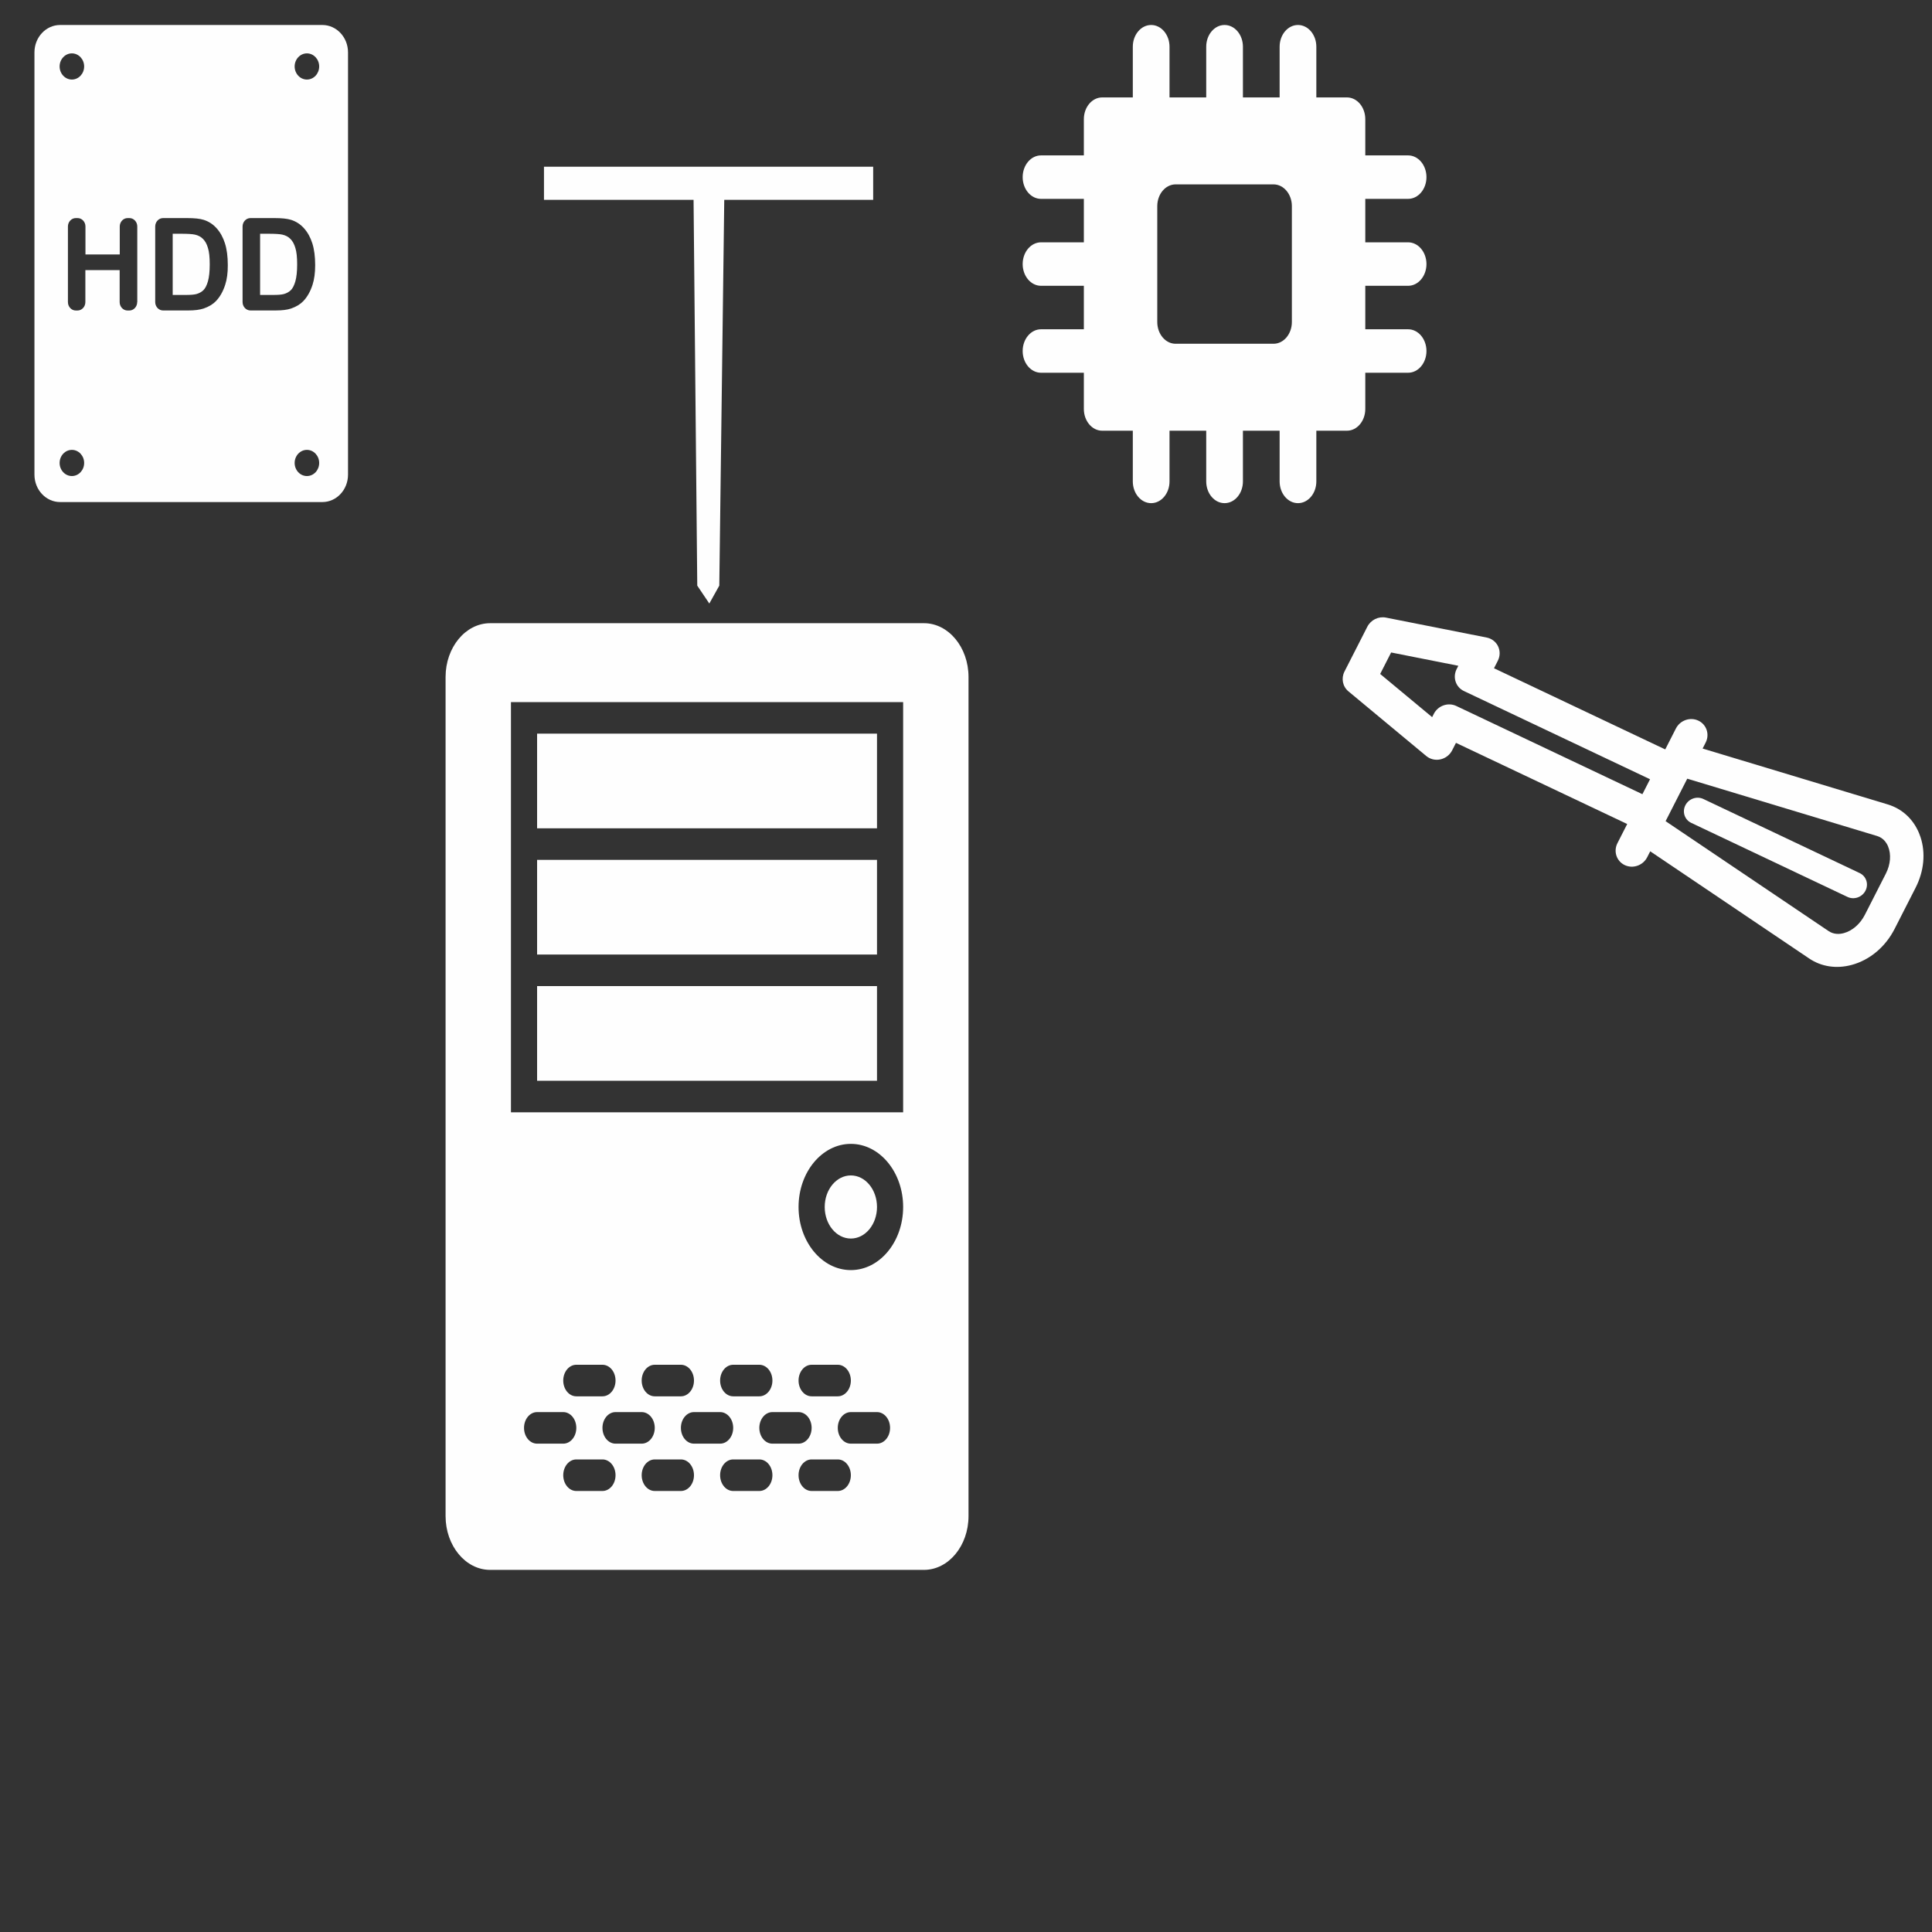 <?xml version="1.0" encoding="UTF-8" standalone="no"?>
<svg
   xmlns:dc="http://purl.org/dc/elements/1.1/"
   xmlns:cc="http://creativecommons.org/ns#"
   xmlns:rdf="http://www.w3.org/1999/02/22-rdf-syntax-ns#"
   xmlns:svg="http://www.w3.org/2000/svg"
   xmlns="http://www.w3.org/2000/svg"
   xmlns:sodipodi="http://sodipodi.sourceforge.net/DTD/sodipodi-0.dtd"
   xmlns:inkscape="http://www.inkscape.org/namespaces/inkscape"
   inkscape:version="1.0 (4035a4fb49, 2020-05-01)"
   sodipodi:docname="cpu.svg"
   xml:space="preserve"
   style="enable-background:new 0 0 60 60;"
   viewBox="0 0 60 60"
   y="0px"
   x="0px"
   id="Capa_1"
   version="1.1"><rect x="0" y="0" width="60" height="60" fill="#333333" stroke="none"/><defs
   id="defs931" /><sodipodi:namedview
   inkscape:current-layer="Capa_1"
   inkscape:window-maximized="1"
   inkscape:window-y="-9"
   inkscape:window-x="-9"
   inkscape:cy="28.597541"
   inkscape:cx="34.593804"
   inkscape:zoom="4.3428142"
   showgrid="false"
   id="namedview929"
   inkscape:window-height="1001"
   inkscape:window-width="1920"
   inkscape:pageshadow="2"
   inkscape:pageopacity="0"
   guidetolerance="10"
   gridtolerance="10"
   objecttolerance="10"
   borderopacity="1"
   bordercolor="#666666"
   pagecolor="#ffffff"
   inkscape:document-rotation="0" />
<g
   transform="matrix(0.406,0,0,0.49,9.778,19.354)"
   id="g896"
   style="fill:#fefefe;fill-opacity:1">
	<circle
   id="circle884"
   r="2"
   cy="37"
   cx="41"
   style="fill:#fefefe;fill-opacity:1" />
	<g
   id="g894"
   style="fill:#fefefe;fill-opacity:1">
		<path
   id="path886"
   d="M 46.592,0 H 13.408 C 11.529,0 10,1.529 10,3.408 V 56.592 C 10,58.471 11.529,60 13.408,60 H 46.592 C 48.471,60 50,58.471 50,56.592 V 3.408 C 50,1.529 48.471,0 46.592,0 Z M 16,51 c 0,-0.553 0.447,-1 1,-1 h 2 c 0.553,0 1,0.447 1,1 0,0.553 -0.447,1 -1,1 h -2 c -0.553,0 -1,-0.447 -1,-1 z m 3,-3 c 0,-0.553 0.447,-1 1,-1 h 2 c 0.553,0 1,0.447 1,1 0,0.553 -0.447,1 -1,1 h -2 c -0.553,0 -1,-0.447 -1,-1 z m 3,7 h -2 c -0.553,0 -1,-0.447 -1,-1 0,-0.553 0.447,-1 1,-1 h 2 c 0.553,0 1,0.447 1,1 0,0.553 -0.447,1 -1,1 z m 0,-4 c 0,-0.553 0.447,-1 1,-1 h 2 c 0.553,0 1,0.447 1,1 0,0.553 -0.447,1 -1,1 h -2 c -0.553,0 -1,-0.447 -1,-1 z m 3,-3 c 0,-0.553 0.447,-1 1,-1 h 2 c 0.553,0 1,0.447 1,1 0,0.553 -0.447,1 -1,1 h -2 c -0.553,0 -1,-0.447 -1,-1 z m 3,7 h -2 c -0.553,0 -1,-0.447 -1,-1 0,-0.553 0.447,-1 1,-1 h 2 c 0.553,0 1,0.447 1,1 0,0.553 -0.447,1 -1,1 z m 0,-4 c 0,-0.553 0.447,-1 1,-1 h 2 c 0.553,0 1,0.447 1,1 0,0.553 -0.447,1 -1,1 h -2 c -0.553,0 -1,-0.447 -1,-1 z m 3,-3 c 0,-0.553 0.447,-1 1,-1 h 2 c 0.553,0 1,0.447 1,1 0,0.553 -0.447,1 -1,1 h -2 c -0.553,0 -1,-0.447 -1,-1 z m 3,7 h -2 c -0.553,0 -1,-0.447 -1,-1 0,-0.553 0.447,-1 1,-1 h 2 c 0.553,0 1,0.447 1,1 0,0.553 -0.447,1 -1,1 z m 0,-4 c 0,-0.553 0.447,-1 1,-1 h 2 c 0.553,0 1,0.447 1,1 0,0.553 -0.447,1 -1,1 h -2 c -0.553,0 -1,-0.447 -1,-1 z m 3,-3 c 0,-0.553 0.447,-1 1,-1 h 2 c 0.553,0 1,0.447 1,1 0,0.553 -0.447,1 -1,1 h -2 c -0.553,0 -1,-0.447 -1,-1 z m 3,7 h -2 c -0.553,0 -1,-0.447 -1,-1 0,-0.553 0.447,-1 1,-1 h 2 c 0.553,0 1,0.447 1,1 0,0.553 -0.447,1 -1,1 z m 3,-3 h -2 c -0.553,0 -1,-0.447 -1,-1 0,-0.553 0.447,-1 1,-1 h 2 c 0.553,0 1,0.447 1,1 0,0.553 -0.447,1 -1,1 z M 41,41 c -2.206,0 -4,-1.794 -4,-4 0,-2.206 1.794,-4 4,-4 2.206,0 4,1.794 4,4 0,2.206 -1.794,4 -4,4 z m 4,-28 v 2 6 2 8 H 15 V 23 21 15 13 5 h 30 z"
   style="fill:#fefefe;fill-opacity:1" />
		<rect
   id="rect888"
   height="6"
   width="26"
   y="23"
   x="17"
   style="fill:#fefefe;fill-opacity:1" />
		<rect
   id="rect890"
   height="6"
   width="26"
   y="15"
   x="17"
   style="fill:#fefefe;fill-opacity:1" />
		<rect
   id="rect892"
   height="6"
   width="26"
   y="7"
   x="17"
   style="fill:#fefefe;fill-opacity:1" />
	</g>
</g>
<g
   id="g898">
</g>
<g
   id="g900">
</g>
<g
   id="g902">
</g>
<g
   id="g904">
</g>
<g
   id="g906">
</g>
<g
   id="g908">
</g>
<g
   id="g910">
</g>
<g
   id="g912">
</g>
<g
   id="g914">
</g>
<g
   id="g916">
</g>
<g
   id="g918">
</g>
<g
   id="g920">
</g>
<g
   id="g922">
</g>
<g
   id="g924">
</g>
<g
   id="g926">
</g>
<g
   transform="matrix(0.015,0,0,0.016,-1.006,0.776)"
   id="g1452"
   style="fill:#fefefe;fill-opacity:1"><g
     id="g1393"
     style="fill:#fefefe;fill-opacity:1">
	<g
   id="g1391"
   style="fill:#fefefe;fill-opacity:1">
		<path
   d="M 734.4,0 H 191.6 c -29.4,0 -53.2,23.8 -53.2,53.2 v 819.6 c 0,29.4 23.8,53.2 53.2,53.2 h 542.8 c 29.4,0 53.199,-23.8 53.199,-53.2 V 53.2 C 787.6,23.8 763.801,0 734.4,0 Z M 215.9,55.1 c 14,0 25.4,11.4 25.4,25.4 0,14 -11.4,25.4 -25.4,25.4 -14,0 -25.4,-11.4 -25.4,-25.4 0,-14 11.4,-25.4 25.4,-25.4 z m 0,820.4 c -14,0 -25.4,-11.4 -25.4,-25.4 0,-14 11.4,-25.399 25.4,-25.399 14,0 25.4,11.399 25.4,25.399 0,14 -11.4,25.4 -25.4,25.4 z M 351.1,537.9 c 0,9 -7.3,16.3 -16.3,16.3 h -3.7 c -9,0 -16.3,-7.3 -16.3,-16.3 v -62.1 h -71 v 62.1 c 0,9 -7.3,16.3 -16.3,16.3 H 224 c -9,0 -16.3,-7.3 -16.3,-16.3 V 391.1 c 0,-9 7.3,-16.3 16.3,-16.3 h 3.7 c 9,0 16.3,7.3 16.3,16.3 v 54.3 h 71 v -54.3 c 0,-9 7.3,-16.3 16.3,-16.3 h 3.7 c 9,0 16.3,7.3 16.3,16.3 v 146.8 z m 182.201,-33.6 c -4.5,13 -10.9,23.601 -19.201,31.7 -6.299,6.1 -14.799,10.9 -25.398,14.3 -8,2.5 -18.701,3.8 -32.101,3.8 h -51.899 c -9,0 -16.3,-7.3 -16.3,-16.3 V 391.1 c 0,-9 7.3,-16.3 16.3,-16.3 H 454.6 c 14.9,0 26.3,1.101 34.101,3.4 10.5,3.1 19.5,8.6 27,16.5 7.5,7.899 13.199,17.6 17.1,29.1 3.901,11.5 5.9,25.601 5.9,42.4 0.1,14.7 -1.701,27.5 -5.4,38.1 z M 637.5,554.1 h -51.9 c -9,0 -16.299,-7.3 -16.299,-16.3 V 391.1 c 0,-9 7.299,-16.3 16.299,-16.3 h 49.9 c 14.9,0 26.301,1.101 34.1,3.4 10.5,3.1 19.5,8.6 27,16.5 7.5,7.899 13.201,17.6 17.102,29.1 3.898,11.5 5.898,25.601 5.898,42.4 0,14.8 -1.799,27.5 -5.5,38.2 -4.5,13 -10.898,23.6 -19.199,31.699 C 688.6,542.2 680.1,547 669.5,550.4 c -7.9,2.5 -18.6,3.7 -32,3.7 z m 65,321.4 c -14,0 -25.4,-11.4 -25.4,-25.4 0,-14 11.4,-25.399 25.4,-25.399 14,0 25.4,11.399 25.4,25.399 0,14 -11.3,25.4 -25.4,25.4 z m 0,-769.6 c -14,0 -25.4,-11.4 -25.4,-25.4 0,-14 11.4,-25.4 25.4,-25.4 14,0 25.4,11.4 25.4,25.4 0,14 -11.3,25.4 -25.4,25.4 z"
   id="path1385"
   style="fill:#fefefe;fill-opacity:1" />
		<path
   d="m 668.4,415.3 c -4.4,-4.2 -10,-7 -16.801,-8.399 -5.1,-1.101 -15,-1.7 -29.699,-1.7 H 605.6 V 524 h 27 c 10.102,0 17.4,-0.6 21.9,-1.7 5.9,-1.5 10.701,-4 14.6,-7.5 3.9,-3.5 7,-9.3 9.5,-17.3 2.4,-8 3.701,-19 3.701,-32.8 0,-13.9 -1.201,-24.5 -3.701,-31.9 -2.399,-7.6 -5.799,-13.4 -10.2,-17.5 z"
   id="path1387"
   style="fill:#fefefe;fill-opacity:1" />
		<path
   d="m 487.4,415.3 c -4.4,-4.2 -10,-7 -16.801,-8.399 -5.1,-1.101 -15,-1.7 -29.699,-1.7 H 424.6 V 524 h 27 c 10.101,0 17.4,-0.6 21.9,-1.7 5.9,-1.5 10.701,-4 14.6,-7.5 3.9,-3.5 7,-9.3 9.5,-17.3 2.4,-8 3.701,-19 3.701,-32.8 0,-13.9 -1.201,-24.5 -3.701,-31.9 -2.299,-7.6 -5.799,-13.4 -10.2,-17.5 z"
   id="path1389"
   style="fill:#fefefe;fill-opacity:1" />
	</g>
</g><g
     id="g1395"
     style="fill:#fefefe;fill-opacity:1">
</g><g
     id="g1397"
     style="fill:#fefefe;fill-opacity:1">
</g><g
     id="g1399"
     style="fill:#fefefe;fill-opacity:1">
</g><g
     id="g1401"
     style="fill:#fefefe;fill-opacity:1">
</g><g
     id="g1403"
     style="fill:#fefefe;fill-opacity:1">
</g><g
     id="g1405"
     style="fill:#fefefe;fill-opacity:1">
</g><g
     id="g1407"
     style="fill:#fefefe;fill-opacity:1">
</g><g
     id="g1409"
     style="fill:#fefefe;fill-opacity:1">
</g><g
     id="g1411"
     style="fill:#fefefe;fill-opacity:1">
</g><g
     id="g1413"
     style="fill:#fefefe;fill-opacity:1">
</g><g
     id="g1415"
     style="fill:#fefefe;fill-opacity:1">
</g><g
     id="g1417"
     style="fill:#fefefe;fill-opacity:1">
</g><g
     id="g1419"
     style="fill:#fefefe;fill-opacity:1">
</g><g
     id="g1421"
     style="fill:#fefefe;fill-opacity:1">
</g><g
     id="g1423"
     style="fill:#fefefe;fill-opacity:1">
</g></g><g
   transform="matrix(0.038,0,0,0.045,31.76,0.776)"
   id="g1549"
   style="fill:#fefefe;fill-opacity:1"><g
     id="XMLID_308_"
     style="fill:#fefefe;fill-opacity:1">
	<path
   id="XMLID_309_"
   d="m 315,120 c 8.283,0 15,-6.716 15,-15 0,-8.284 -6.717,-15 -15,-15 H 280.005 V 64.987 c 0,-8.284 -6.716,-15 -15,-15 H 240.002 V 15 c 0,-8.284 -6.717,-15 -15,-15 -8.285,0 -15,6.716 -15,15 V 49.987 H 180.007 V 15 c 0,-8.284 -6.716,-15 -15,-15 -8.284,0 -15,6.716 -15,15 V 49.987 H 120.008 V 15 c 0,-8.284 -6.717,-15 -15,-15 -8.285,0 -15,6.716 -15,15 V 49.987 H 65.004 c -8.284,0 -15,6.716 -15,15 V 90 H 15 c -8.284,0 -15,6.716 -15,15 0,8.284 6.716,15 15,15 h 35.004 v 29.996 H 15 c -8.284,0 -15,6.716 -15,15 0,8.284 6.716,15 15,15 H 50.004 V 210 H 15 c -8.284,0 -15,6.716 -15,15 0,8.284 6.716,15 15,15 h 35.004 v 25.004 c 0,8.284 6.716,15 15,15 H 90.008 V 315 c 0,8.284 6.715,15 15,15 8.283,0 15,-6.716 15,-15 v -34.996 h 29.999 V 315 c 0,8.284 6.716,15 15,15 8.284,0 15,-6.716 15,-15 v -34.996 h 29.995 V 315 c 0,8.284 6.715,15 15,15 8.283,0 15,-6.716 15,-15 v -34.996 h 25.003 c 8.284,0 15,-6.716 15,-15 V 240 H 315 c 8.283,0 15,-6.716 15,-15 0,-8.284 -6.717,-15 -15,-15 H 280.005 V 179.996 H 315 c 8.283,0 15,-6.716 15,-15 0,-8.284 -6.717,-15 -15,-15 H 280.005 V 120 Z m -94.998,85 c 0,8.284 -6.717,15 -15,15 h -79.994 c -8.285,0 -15,-6.716 -15,-15 v -80 c 0,-8.284 6.715,-15 15,-15 h 79.994 c 8.283,0 15,6.716 15,15 z"
   style="fill:#fefefe;fill-opacity:1" />
</g><g
     id="g1495"
     style="fill:#fefefe;fill-opacity:1">
</g><g
     id="g1497"
     style="fill:#fefefe;fill-opacity:1">
</g><g
     id="g1499"
     style="fill:#fefefe;fill-opacity:1">
</g><g
     id="g1501"
     style="fill:#fefefe;fill-opacity:1">
</g><g
     id="g1503"
     style="fill:#fefefe;fill-opacity:1">
</g><g
     id="g1505"
     style="fill:#fefefe;fill-opacity:1">
</g><g
     id="g1507"
     style="fill:#fefefe;fill-opacity:1">
</g><g
     id="g1509"
     style="fill:#fefefe;fill-opacity:1">
</g><g
     id="g1511"
     style="fill:#fefefe;fill-opacity:1">
</g><g
     id="g1513"
     style="fill:#fefefe;fill-opacity:1">
</g><g
     id="g1515"
     style="fill:#fefefe;fill-opacity:1">
</g><g
     id="g1517"
     style="fill:#fefefe;fill-opacity:1">
</g><g
     id="g1519"
     style="fill:#fefefe;fill-opacity:1">
</g><g
     id="g1521"
     style="fill:#fefefe;fill-opacity:1">
</g><g
     id="g1523"
     style="fill:#fefefe;fill-opacity:1">
</g></g><g
   transform="matrix(0,-0.011,0.013,0,18.248,10.992)"
   id="g1655"><g
     id="g1598">
	<path
   d="m -770.155,1862.726 -126.412,-54.534 c -19.314,-8.332 -42.37,-4.496 -55.913,9.295 L -1135.219,2003.617 c -9.084,9.26 -12.562,21.722 -9.413,33.787 3.145,12.066 12.563,22.383 25.523,27.977 l 21.111,9.107 -229.137,409.076 -53.974,-23.283 c -23.242,-10.017 -50.994,-2.249 -62,17.372 -10.991,19.622 -1.054,43.66 22.195,53.691 l 16.72,7.213 -302.654,379.782 c -23.275,29.207 -29.683,65.319 -18.035,101.672 13.815,43.143 50.824,80.431 101.516,102.304 l 116.492,50.252 c 46.692,20.145 98.082,24.227 142.915,11.665 3.843,-1.077 7.657,-2.281 11.398,-3.604 39.912,-14.117 68.577,-40.622 80.713,-74.634 l 157.806,-442.263 16.738,7.22 c 11.625,5.011 24.374,5.576 35.596,2.432 11.217,-3.143 20.906,-9.994 26.404,-19.804 10.991,-19.622 1.054,-43.66 -22.194,-53.692 l -59.031,-25.465 229.142,-409.077 21.111,9.107 c 12.961,5.594 28.029,5.83 40.832,0.647 12.809,-5.181 21.928,-15.209 24.733,-27.181 l 56.32,-240.659 c 4.174,-17.839 -6.446,-36.198 -25.762,-44.533 z m -590.82,1217.797 c -5.34,14.96 -18.907,22.505 -29.356,26.194 -22.194,7.883 -50.94,5.924 -76.742,-5.209 l -116.492,-50.252 c -25.8,-11.129 -45.081,-29.873 -51.573,-50.142 -3.047,-9.511 -4.533,-23.549 5.704,-36.397 l 310.348,-389.437 119.926,51.736 z m 480.583,-1000.391 -9.288,-4.007 c -23.244,-10.021 -50.996,-2.253 -62,17.372 l -249.04,444.608 -42.222,-18.213 249.04,-444.608 c 10.991,-19.622 1.054,-43.66 -22.194,-53.691 l -9.288,-4.007 121.885,-124.153 60.675,26.177 z"
   id="path1594"
   style="fill:#fefefe;fill-opacity:1;stroke-width:4.307" />
	<path
   d="m -1323.824,2636.426 -209.18,373.44 c -8.794,15.7 -0.845,34.929 17.756,42.953 9.298,4.008 19.498,4.461 28.476,1.945 8.974,-2.514 16.725,-7.997 21.123,-15.843 l 209.18,-373.44 c 8.794,-15.699 0.844,-34.93 -17.756,-42.953 -18.591,-8.014 -40.796,-1.8 -49.6,13.898 z"
   id="path1596"
   style="fill:#fefefe;fill-opacity:1;stroke-width:4.307" />
</g><g
     id="g1600">
</g><g
     id="g1602">
</g><g
     id="g1604">
</g><g
     id="g1606">
</g><g
     id="g1608">
</g><g
     id="g1610">
</g><g
     id="g1612">
</g><g
     id="g1614">
</g><g
     id="g1616">
</g><g
     id="g1618">
</g><g
     id="g1620">
</g><g
     id="g1622">
</g><g
     id="g1624">
</g><g
     id="g1626">
</g><g
     id="g1628">
</g></g><g
   style="font-size:14.752px;line-height:1.25;font-family:Symbol;-inkscape-font-specification:Symbol;fill:#fefefe;fill-opacity:1;stroke-width:0.369"
   id="text1659"
   transform="matrix(1.352,0,0,1.471,-25.67,-10.309)"
   aria-label="+"><path
     sodipodi:nodetypes="ccccccccccc"
     id="path1661"
     style="fill:#fefefe;fill-opacity:1;stroke-width:0.369"
     d="m 35.623,10.528 h 3.421 v 0.699 h -3.421 l -0.114,8.145 -0.229,0.378 -0.277,-0.378 -0.085,-8.145 h -3.436 v -0.699 h 3.436" /></g></svg>
